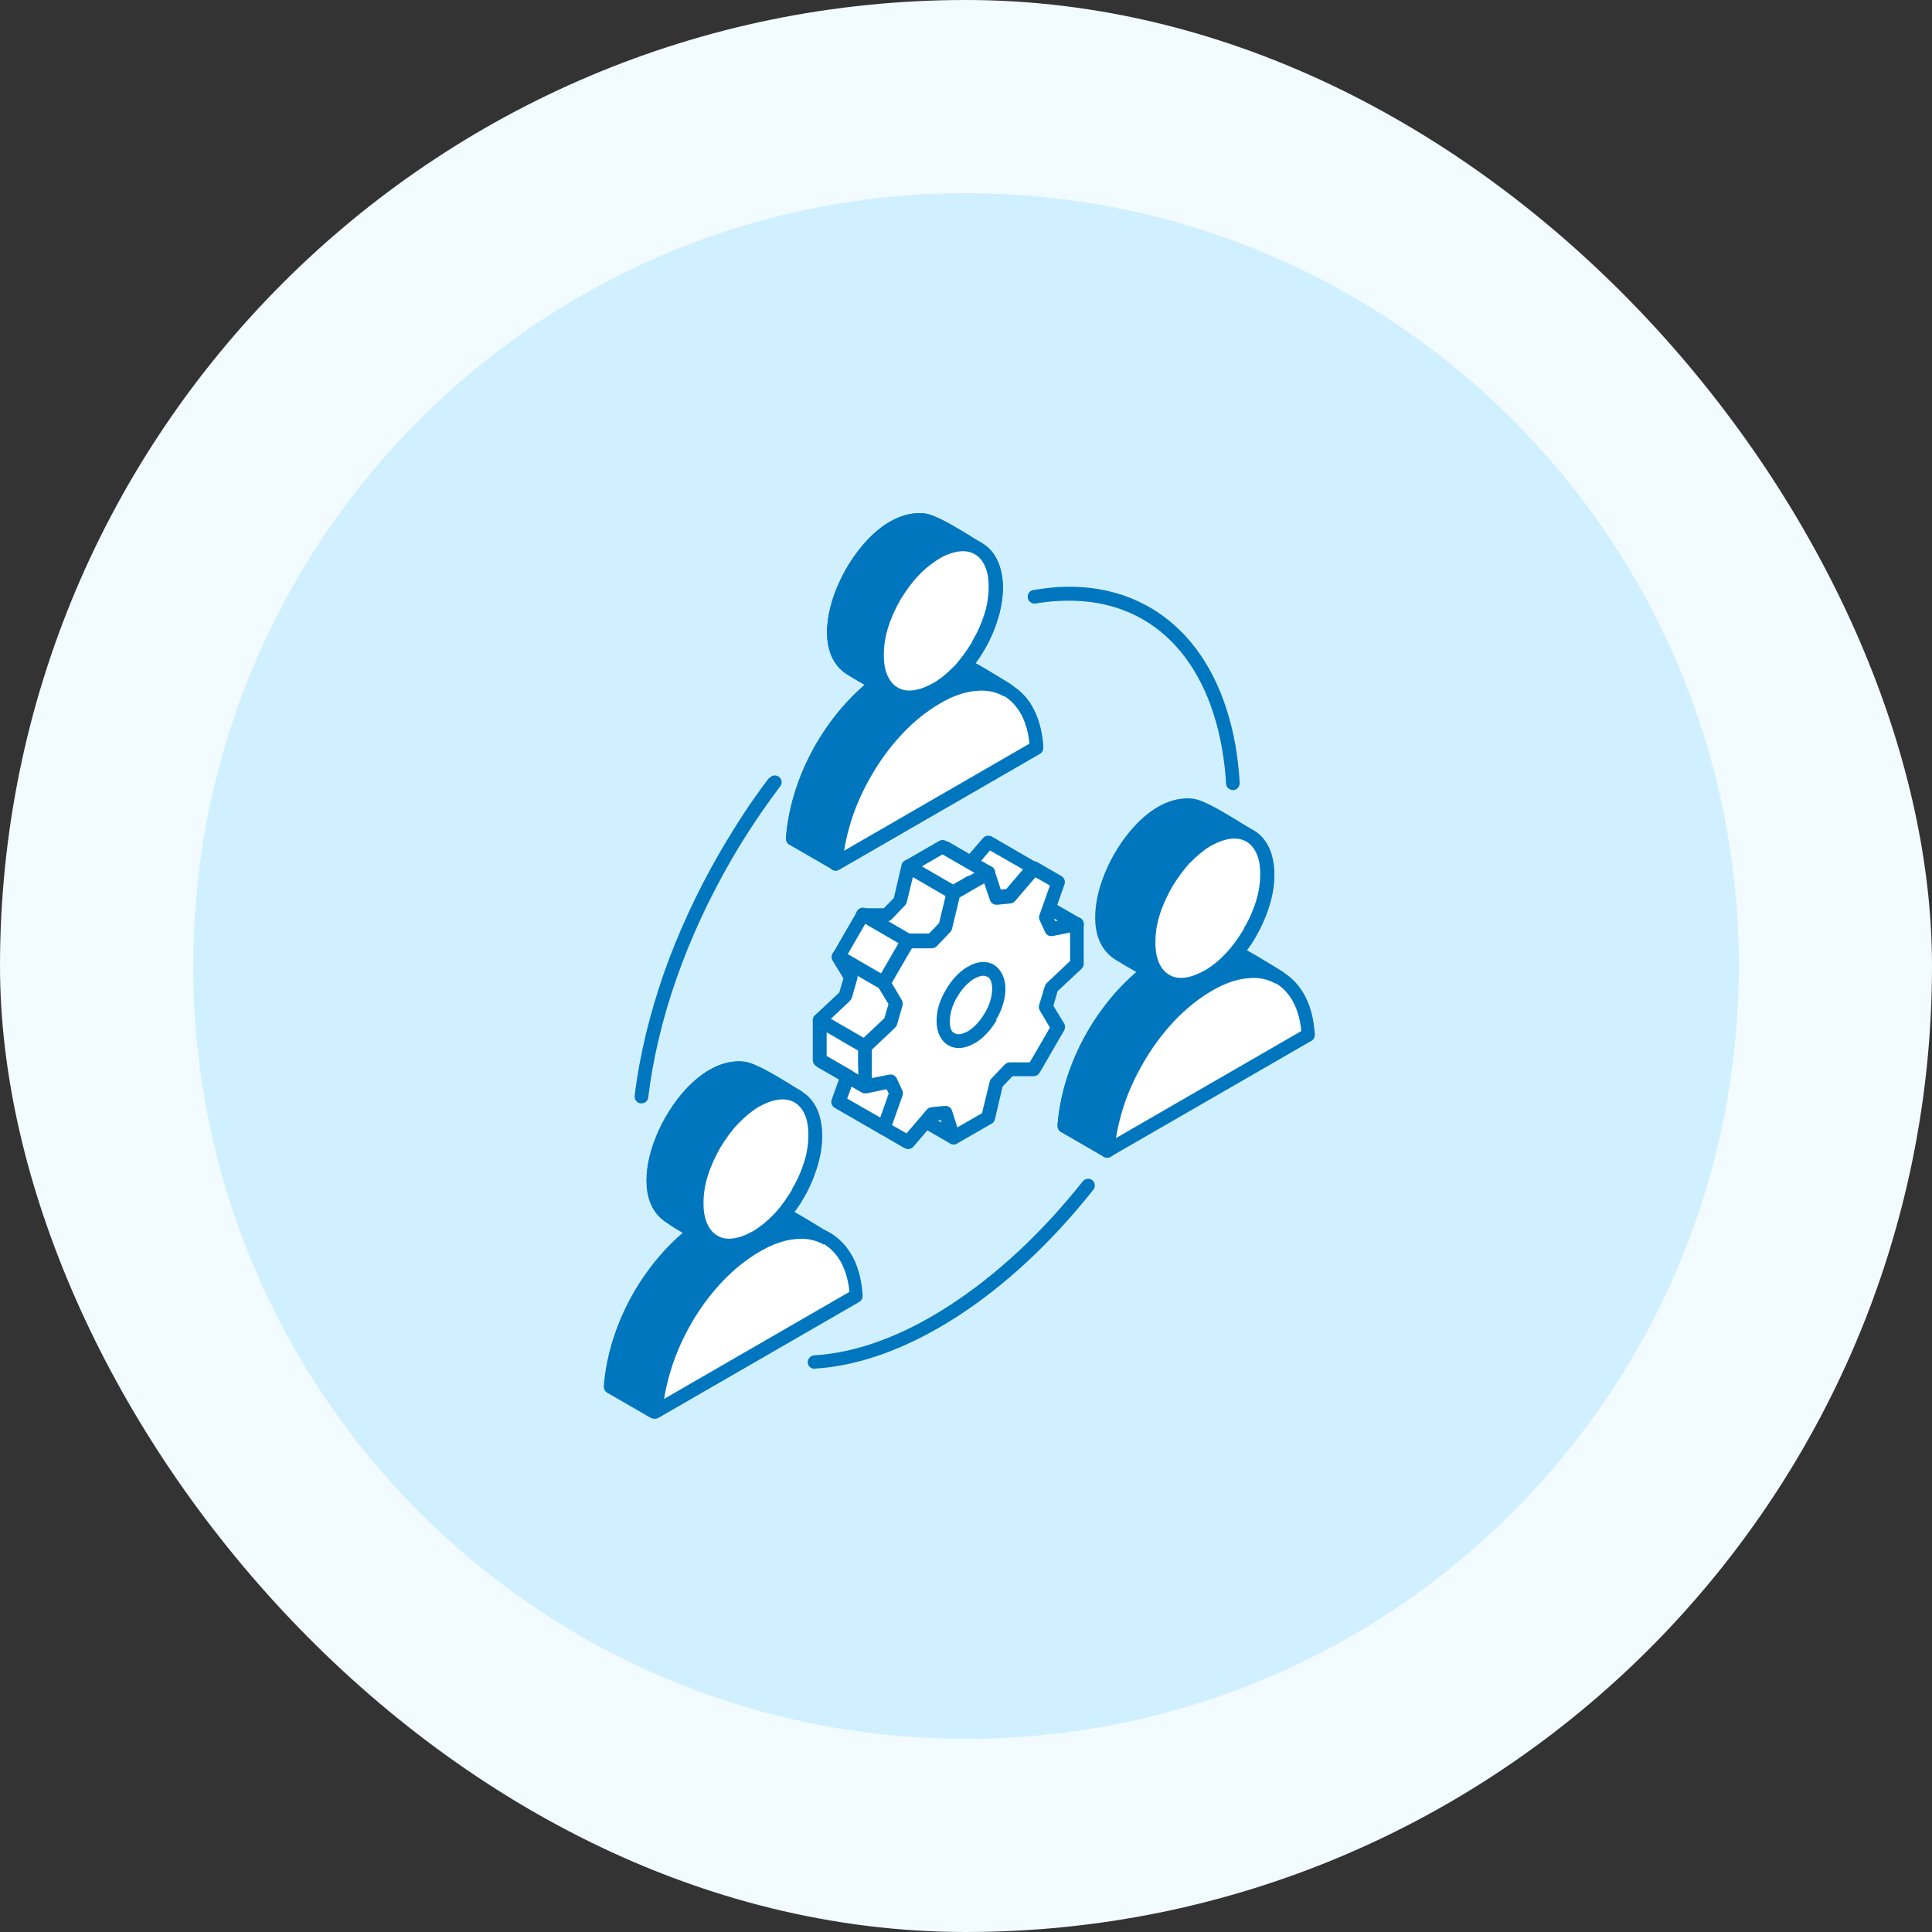 <svg width="64" height="64" viewBox="0 0 64 64" fill="none" xmlns="http://www.w3.org/2000/svg">
<rect x="0" y="0" width="64" height="64" fill="#333333" stroke="none"/>
<rect width="64" height="64" rx="32" fill="#F2FBFF"/>
<path d="M6.4 32C6.4 17.861 17.862 6.4 32 6.4C46.139 6.4 57.6 17.861 57.6 32C57.6 46.138 46.139 57.6 32 57.6C17.862 57.6 6.4 46.138 6.4 32Z" fill="#D1F0FF"/>
<path fill-rule="evenodd" clip-rule="evenodd" d="M41.401 27.743C40.972 27.492 39.999 26.854 39.612 26.802C37.677 26.561 35.575 30.735 37.207 31.728L38.629 32.555C36.841 31.415 39.529 26.77 41.401 27.754V27.743Z" fill="#0076BF"/>
<path fill-rule="evenodd" clip-rule="evenodd" d="M24.979 41.268C25.733 40.849 26.527 40.609 27.333 41.038C26.747 40.693 25.889 40.086 25.283 40.013C24.666 39.94 24.09 40.159 23.557 40.452C21.716 41.571 20.398 43.82 20.23 45.954L21.653 46.78C21.81 44.647 23.138 42.398 24.979 41.278V41.268Z" fill="#0076BF"/>
<path fill-rule="evenodd" clip-rule="evenodd" d="M24.864 41.069C25.261 40.849 25.669 40.672 26.098 40.609H26.171C25.837 40.41 25.512 40.264 25.251 40.232C24.968 40.201 24.707 40.232 24.445 40.306C24.174 40.379 23.912 40.504 23.661 40.651C22.793 41.184 22.029 41.99 21.475 42.91C20.931 43.81 20.575 44.824 20.471 45.828L21.464 46.404C21.6 45.41 21.966 44.395 22.5 43.506C23.096 42.513 23.912 41.655 24.854 41.08L24.864 41.069ZM26.171 41.059C25.805 41.111 25.45 41.268 25.094 41.467C24.215 42 23.462 42.806 22.897 43.726C22.322 44.667 21.966 45.745 21.883 46.78C21.883 46.812 21.872 46.843 21.851 46.874C21.789 46.979 21.653 47.021 21.538 46.958L20.125 46.142C20.042 46.1 20 46.017 20 45.922C20.084 44.814 20.471 43.674 21.077 42.669C21.674 41.686 22.479 40.828 23.42 40.253L23.441 40.232C23.713 40.075 24.006 39.939 24.32 39.856C24.634 39.762 24.968 39.72 25.303 39.762C25.826 39.824 26.475 40.232 27.029 40.567C27.176 40.661 27.322 40.745 27.437 40.818C27.542 40.881 27.594 41.017 27.531 41.121C27.468 41.236 27.332 41.278 27.228 41.215C26.872 41.027 26.517 40.985 26.171 41.038V41.059Z" fill="#0076BF"/>
<path fill-rule="evenodd" clip-rule="evenodd" d="M26.193 35.933L26.527 36.132C26.632 36.195 26.684 36.331 26.622 36.435C26.559 36.55 26.423 36.592 26.318 36.53C25.785 36.247 25.147 36.54 24.592 37.084C24.32 37.356 24.069 37.691 23.86 38.046C23.651 38.402 23.494 38.789 23.389 39.166C23.264 39.647 23.243 40.107 23.389 40.463C23.389 40.379 23.421 40.295 23.504 40.243C23.567 40.201 23.661 40.201 23.724 40.243L25.136 41.059C25.178 41.08 25.209 41.111 25.23 41.153C25.293 41.258 25.251 41.404 25.147 41.467C25.084 41.509 24.99 41.509 24.927 41.467L23.515 40.651C23.494 40.651 23.483 40.63 23.462 40.62C23.536 40.755 23.64 40.86 23.776 40.954C23.881 41.017 23.912 41.153 23.85 41.258C23.787 41.362 23.651 41.404 23.536 41.341C23.065 41.069 22.573 40.797 22.113 40.515C21.684 40.253 21.475 39.825 21.433 39.312C21.391 38.81 21.506 38.224 21.737 37.659C21.967 37.094 22.302 36.55 22.699 36.111C23.264 35.484 23.965 35.086 24.665 35.17C25.021 35.212 25.701 35.63 26.203 35.933H26.193ZM25.471 36.028C25.126 35.829 24.78 35.641 24.603 35.62C24.069 35.557 23.504 35.892 23.023 36.414C22.657 36.812 22.354 37.314 22.145 37.827C21.935 38.329 21.831 38.841 21.873 39.27C21.904 39.636 22.05 39.95 22.333 40.117L22.887 40.442C22.783 40.034 22.814 39.553 22.939 39.061C23.044 38.653 23.222 38.224 23.452 37.837C23.682 37.44 23.954 37.084 24.258 36.781C24.624 36.414 25.042 36.143 25.45 36.038L25.471 36.028Z" fill="#0076BF"/>
<path fill-rule="evenodd" clip-rule="evenodd" d="M39.906 32.419C40.303 32.199 40.711 32.021 41.14 31.959H41.213C40.878 31.76 40.554 31.613 40.293 31.582C40.01 31.55 39.749 31.582 39.487 31.655C39.215 31.728 38.954 31.854 38.703 32C37.834 32.534 37.071 33.339 36.517 34.26C35.973 35.159 35.617 36.174 35.512 37.178L36.506 37.753C36.642 36.76 37.008 35.745 37.542 34.856C38.138 33.862 38.954 33.005 39.895 32.429L39.906 32.419ZM41.203 32.419C40.837 32.471 40.481 32.628 40.125 32.827C39.247 33.36 38.493 34.166 37.929 35.086C37.353 36.027 36.998 37.105 36.914 38.14C36.914 38.172 36.904 38.203 36.883 38.234C36.82 38.339 36.684 38.381 36.569 38.318L35.157 37.502C35.073 37.461 35.031 37.377 35.031 37.283C35.115 36.174 35.502 35.034 36.109 34.03C36.705 33.046 37.51 32.189 38.452 31.613L38.473 31.592C38.745 31.436 39.037 31.299 39.351 31.216C39.665 31.122 40 31.08 40.334 31.122C40.858 31.184 41.506 31.592 42.06 31.927C42.207 32.021 42.353 32.105 42.468 32.178C42.573 32.241 42.625 32.377 42.562 32.481C42.5 32.597 42.364 32.638 42.259 32.576C41.904 32.387 41.548 32.346 41.203 32.398V32.419Z" fill="#0076BF"/>
<path fill-rule="evenodd" clip-rule="evenodd" d="M41.046 27.22L41.381 27.419C41.485 27.482 41.538 27.618 41.475 27.722C41.412 27.837 41.276 27.879 41.172 27.816C40.638 27.534 40 27.827 39.446 28.371C39.174 28.643 38.923 28.977 38.714 29.333C38.504 29.689 38.347 30.076 38.243 30.452C38.117 30.933 38.096 31.394 38.243 31.749C38.243 31.666 38.274 31.582 38.358 31.53C38.421 31.488 38.515 31.488 38.578 31.53L39.99 32.346C40.032 32.367 40.063 32.398 40.084 32.44C40.147 32.544 40.105 32.691 40 32.754C39.937 32.795 39.843 32.795 39.781 32.754L38.368 31.938C38.347 31.938 38.337 31.917 38.316 31.906C38.389 32.042 38.494 32.147 38.63 32.241C38.734 32.304 38.766 32.44 38.703 32.544C38.64 32.649 38.504 32.691 38.389 32.628C37.919 32.356 37.427 32.084 36.967 31.802C36.538 31.54 36.329 31.111 36.287 30.599C36.245 30.097 36.36 29.511 36.59 28.946C36.82 28.381 37.155 27.837 37.553 27.398C38.117 26.77 38.818 26.373 39.519 26.457C39.875 26.498 40.554 26.917 41.057 27.22H41.046ZM40.324 27.314C39.979 27.116 39.634 26.927 39.456 26.906C38.923 26.844 38.358 27.178 37.877 27.701C37.511 28.099 37.207 28.601 36.998 29.113C36.789 29.616 36.684 30.128 36.726 30.557C36.758 30.923 36.904 31.237 37.186 31.404L37.741 31.729C37.636 31.321 37.667 30.839 37.793 30.348C37.898 29.94 38.075 29.511 38.306 29.124C38.536 28.727 38.808 28.371 39.111 28.067C39.477 27.701 39.895 27.429 40.303 27.325L40.324 27.314Z" fill="#0076BF"/>
<path fill-rule="evenodd" clip-rule="evenodd" d="M31.015 23.109C31.768 22.691 32.563 22.45 33.368 22.879C32.782 22.534 31.924 21.927 31.318 21.854C30.701 21.781 30.125 22 29.592 22.293C27.751 23.413 26.433 25.662 26.266 27.795L27.688 28.622C27.845 26.488 29.174 24.239 31.015 23.12V23.109Z" fill="#0076BF"/>
<path fill-rule="evenodd" clip-rule="evenodd" d="M30.899 22.911C31.297 22.691 31.704 22.513 32.133 22.45H32.207C31.872 22.252 31.548 22.105 31.286 22.074C31.004 22.043 30.742 22.074 30.481 22.147C30.209 22.22 29.947 22.346 29.696 22.492C28.828 23.026 28.064 23.831 27.51 24.752C26.966 25.651 26.61 26.666 26.506 27.67L27.5 28.245C27.636 27.252 28.002 26.237 28.535 25.348C29.131 24.354 29.947 23.496 30.889 22.921L30.899 22.911ZM32.207 22.9C31.84 22.953 31.485 23.109 31.129 23.308C30.251 23.842 29.497 24.647 28.933 25.567C28.357 26.509 28.002 27.586 27.918 28.622C27.918 28.653 27.907 28.685 27.887 28.716C27.824 28.821 27.688 28.862 27.573 28.8L26.161 27.984C26.077 27.942 26.035 27.858 26.035 27.764C26.119 26.655 26.506 25.515 27.113 24.511C27.709 23.528 28.514 22.67 29.456 22.095L29.477 22.074C29.748 21.917 30.041 21.781 30.355 21.697C30.669 21.603 31.004 21.561 31.338 21.603C31.861 21.666 32.51 22.074 33.064 22.409C33.211 22.503 33.357 22.586 33.472 22.66C33.577 22.722 33.629 22.858 33.566 22.963C33.504 23.078 33.368 23.12 33.263 23.057C32.907 22.869 32.552 22.827 32.207 22.879V22.9Z" fill="#0076BF"/>
<path fill-rule="evenodd" clip-rule="evenodd" d="M31.015 23.109C31.768 22.691 32.563 22.45 33.368 22.879C32.782 22.534 31.924 21.927 31.318 21.854C30.701 21.781 30.125 22 29.592 22.293C27.751 23.413 26.433 25.662 26.266 27.795L27.688 28.622C27.845 26.488 29.174 24.239 31.015 23.12V23.109Z" fill="#0076BF"/>
<path fill-rule="evenodd" clip-rule="evenodd" d="M30.899 22.911C31.297 22.691 31.704 22.513 32.133 22.45H32.207C31.872 22.252 31.548 22.105 31.286 22.074C31.004 22.043 30.742 22.074 30.481 22.147C30.209 22.22 29.947 22.346 29.696 22.492C28.828 23.026 28.064 23.831 27.51 24.752C26.966 25.651 26.61 26.666 26.506 27.67L27.5 28.245C27.636 27.252 28.002 26.237 28.535 25.348C29.131 24.354 29.947 23.496 30.889 22.921L30.899 22.911ZM32.207 22.9C31.84 22.953 31.485 23.109 31.129 23.308C30.251 23.842 29.497 24.647 28.933 25.567C28.357 26.509 28.002 27.586 27.918 28.622C27.918 28.653 27.907 28.685 27.887 28.716C27.824 28.821 27.688 28.862 27.573 28.8L26.161 27.984C26.077 27.942 26.035 27.858 26.035 27.764C26.119 26.655 26.506 25.515 27.113 24.511C27.709 23.528 28.514 22.67 29.456 22.095L29.477 22.074C29.748 21.917 30.041 21.781 30.355 21.697C30.669 21.603 31.004 21.561 31.338 21.603C31.861 21.666 32.51 22.074 33.064 22.409C33.211 22.503 33.357 22.586 33.472 22.66C33.577 22.722 33.629 22.858 33.566 22.963C33.504 23.078 33.368 23.12 33.263 23.057C32.907 22.869 32.552 22.827 32.207 22.879V22.9Z" fill="#0076BF"/>
<path fill-rule="evenodd" clip-rule="evenodd" d="M32.394 18.172C31.965 17.921 30.993 17.283 30.606 17.231C28.671 16.99 26.568 21.164 28.2 22.157L29.622 22.984C27.834 21.844 30.522 17.199 32.394 18.183V18.172Z" fill="#A6EDF8"/>
<path fill-rule="evenodd" clip-rule="evenodd" d="M32.165 17.775L32.5 17.973C32.605 18.036 32.657 18.172 32.594 18.277C32.531 18.392 32.395 18.434 32.291 18.371C31.757 18.088 31.119 18.381 30.565 18.925C30.293 19.197 30.042 19.532 29.833 19.888C29.623 20.243 29.467 20.63 29.362 21.007C29.236 21.488 29.215 21.948 29.362 22.304C29.362 22.22 29.393 22.137 29.477 22.084C29.54 22.042 29.634 22.042 29.697 22.084L31.109 22.9C31.151 22.921 31.182 22.952 31.203 22.994C31.266 23.099 31.224 23.245 31.119 23.308C31.056 23.35 30.962 23.35 30.9 23.308L29.488 22.492C29.466 22.492 29.456 22.471 29.435 22.461C29.508 22.597 29.613 22.701 29.749 22.796C29.854 22.858 29.885 22.994 29.822 23.099C29.759 23.203 29.623 23.245 29.508 23.183C29.038 22.91 28.546 22.639 28.086 22.356C27.657 22.095 27.448 21.666 27.406 21.153C27.364 20.651 27.479 20.065 27.709 19.501C27.939 18.936 28.274 18.392 28.672 17.953C29.236 17.325 29.937 16.927 30.638 17.011C30.994 17.053 31.674 17.471 32.176 17.775H32.165ZM31.444 17.869C31.098 17.67 30.753 17.482 30.575 17.461C30.042 17.398 29.477 17.733 28.996 18.256C28.63 18.653 28.326 19.155 28.117 19.668C27.908 20.17 27.803 20.683 27.845 21.111C27.877 21.477 28.023 21.791 28.305 21.959L28.86 22.283C28.755 21.875 28.787 21.394 28.912 20.902C29.017 20.494 29.195 20.065 29.425 19.678C29.655 19.281 29.927 18.925 30.23 18.622C30.596 18.256 31.015 17.984 31.423 17.879L31.444 17.869Z" fill="#0076BF"/>
<path fill-rule="evenodd" clip-rule="evenodd" d="M32.394 18.172C31.965 17.921 30.993 17.283 30.606 17.231C28.671 16.99 26.568 21.164 28.2 22.157L29.622 22.984C27.834 21.844 30.522 17.199 32.394 18.183V18.172Z" fill="#0076BF"/>
<path fill-rule="evenodd" clip-rule="evenodd" d="M32.165 17.775L32.5 17.973C32.605 18.036 32.657 18.172 32.594 18.277C32.531 18.392 32.395 18.434 32.291 18.371C31.757 18.088 31.119 18.381 30.565 18.925C30.293 19.197 30.042 19.532 29.833 19.888C29.623 20.243 29.467 20.63 29.362 21.007C29.236 21.488 29.215 21.948 29.362 22.304C29.362 22.22 29.393 22.137 29.477 22.084C29.54 22.042 29.634 22.042 29.697 22.084L31.109 22.9C31.151 22.921 31.182 22.952 31.203 22.994C31.266 23.099 31.224 23.245 31.119 23.308C31.056 23.35 30.962 23.35 30.9 23.308L29.488 22.492C29.466 22.492 29.456 22.471 29.435 22.461C29.508 22.597 29.613 22.701 29.749 22.796C29.854 22.858 29.885 22.994 29.822 23.099C29.759 23.203 29.623 23.245 29.508 23.183C29.038 22.91 28.546 22.639 28.086 22.356C27.657 22.095 27.448 21.666 27.406 21.153C27.364 20.651 27.479 20.065 27.709 19.501C27.939 18.936 28.274 18.392 28.672 17.953C29.236 17.325 29.937 16.927 30.638 17.011C30.994 17.053 31.674 17.471 32.176 17.775H32.165ZM31.444 17.869C31.098 17.67 30.753 17.482 30.575 17.461C30.042 17.398 29.477 17.733 28.996 18.256C28.63 18.653 28.326 19.155 28.117 19.668C27.908 20.17 27.803 20.683 27.845 21.111C27.877 21.477 28.023 21.791 28.305 21.959L28.86 22.283C28.755 21.875 28.787 21.394 28.912 20.902C29.017 20.494 29.195 20.065 29.425 19.678C29.655 19.281 29.927 18.925 30.23 18.622C30.596 18.256 31.015 17.984 31.423 17.879L31.444 17.869Z" fill="#0076BF"/>
<path fill-rule="evenodd" clip-rule="evenodd" d="M33.368 22.869C32.741 22.503 31.893 22.586 31.015 23.099C30.094 23.632 29.268 24.542 28.661 25.588C28.107 26.551 27.751 27.618 27.689 28.601L34.341 24.762C34.289 23.841 33.923 23.183 33.368 22.869Z" fill="#0076BF"/>
<path fill-rule="evenodd" clip-rule="evenodd" d="M33.253 23.067C32.981 22.91 32.657 22.848 32.312 22.89C31.945 22.921 31.538 23.067 31.13 23.308C30.701 23.559 30.282 23.894 29.906 24.291C29.508 24.71 29.153 25.191 28.86 25.703C28.588 26.174 28.358 26.676 28.201 27.178C28.096 27.513 28.012 27.858 27.96 28.182L34.1 24.636C34.069 24.27 33.975 23.956 33.849 23.705C33.703 23.423 33.504 23.203 33.263 23.057L33.253 23.067ZM32.27 22.44C32.719 22.398 33.127 22.471 33.483 22.68C33.797 22.869 34.069 23.141 34.247 23.507C34.425 23.852 34.529 24.27 34.56 24.762C34.56 24.846 34.519 24.929 34.445 24.971L27.814 28.799C27.772 28.82 27.73 28.841 27.678 28.841C27.552 28.841 27.458 28.726 27.469 28.601C27.5 28.099 27.605 27.565 27.772 27.053C27.939 26.519 28.18 25.986 28.473 25.484C28.787 24.94 29.163 24.427 29.581 23.977C29.989 23.549 30.439 23.182 30.91 22.91C31.381 22.639 31.851 22.482 32.28 22.44H32.27Z" fill="#0076BF"/>
<path fill-rule="evenodd" clip-rule="evenodd" d="M33.368 22.869C32.741 22.503 31.893 22.586 31.015 23.099C30.094 23.632 29.268 24.542 28.661 25.588C28.107 26.551 27.751 27.618 27.689 28.601L34.341 24.762C34.289 23.841 33.923 23.183 33.368 22.869Z" fill="white"/>
<path fill-rule="evenodd" clip-rule="evenodd" d="M33.253 23.067C32.981 22.91 32.657 22.848 32.312 22.89C31.945 22.921 31.538 23.067 31.13 23.308C30.701 23.559 30.282 23.894 29.906 24.291C29.508 24.71 29.153 25.191 28.86 25.703C28.588 26.174 28.358 26.676 28.201 27.178C28.096 27.513 28.012 27.858 27.96 28.182L34.1 24.636C34.069 24.27 33.975 23.956 33.849 23.705C33.703 23.423 33.504 23.203 33.263 23.057L33.253 23.067ZM32.27 22.44C32.719 22.398 33.127 22.471 33.483 22.68C33.797 22.869 34.069 23.141 34.247 23.507C34.425 23.852 34.529 24.27 34.56 24.762C34.56 24.846 34.519 24.929 34.445 24.971L27.814 28.799C27.772 28.82 27.73 28.841 27.678 28.841C27.552 28.841 27.458 28.726 27.469 28.601C27.5 28.099 27.605 27.565 27.772 27.053C27.939 26.519 28.18 25.986 28.473 25.484C28.787 24.94 29.163 24.427 29.581 23.977C29.989 23.549 30.439 23.182 30.91 22.91C31.381 22.639 31.851 22.482 32.28 22.44H32.27Z" fill="#0076BF"/>
<path fill-rule="evenodd" clip-rule="evenodd" d="M31.015 22.837C31.558 22.524 32.04 21.99 32.395 21.373C32.751 20.756 32.971 20.066 32.971 19.438C32.971 18.81 32.751 18.371 32.395 18.172C32.04 17.963 31.548 17.994 31.015 18.308C30.471 18.622 29.979 19.155 29.634 19.773C29.278 20.39 29.059 21.08 29.059 21.708C29.059 22.335 29.278 22.775 29.634 22.973C29.989 23.183 30.481 23.151 31.015 22.837Z" fill="white"/>
<path fill-rule="evenodd" clip-rule="evenodd" d="M31.13 23.036C30.837 23.203 30.554 23.298 30.293 23.329C30.01 23.36 29.749 23.308 29.54 23.183H29.529C29.31 23.047 29.132 22.848 29.006 22.586C28.902 22.346 28.839 22.053 28.839 21.718C28.839 21.383 28.891 21.049 28.996 20.703C29.1 20.358 29.257 20.003 29.446 19.678C29.634 19.354 29.864 19.04 30.115 18.779C30.356 18.517 30.628 18.298 30.92 18.13C31.213 17.963 31.496 17.869 31.757 17.837C32.05 17.806 32.312 17.858 32.531 17.994C32.751 18.12 32.929 18.319 33.054 18.591C33.159 18.831 33.222 19.124 33.222 19.459C33.222 19.794 33.169 20.128 33.065 20.473C32.96 20.819 32.814 21.174 32.625 21.498C32.437 21.823 32.218 22.126 31.966 22.388H31.956C31.715 22.66 31.443 22.879 31.161 23.047L31.13 23.036ZM30.899 22.639C31.151 22.492 31.381 22.304 31.6 22.074H31.611C31.83 21.823 32.029 21.551 32.207 21.258V21.237C32.385 20.944 32.521 20.63 32.615 20.327C32.709 20.024 32.751 19.72 32.751 19.438C32.751 19.155 32.709 18.936 32.625 18.747C32.542 18.57 32.437 18.444 32.291 18.36C32.155 18.277 31.977 18.245 31.789 18.266C31.59 18.287 31.37 18.36 31.13 18.496C30.889 18.643 30.648 18.831 30.429 19.061C30.199 19.302 30 19.584 29.822 19.877C29.655 20.17 29.508 20.494 29.414 20.808C29.32 21.111 29.278 21.404 29.278 21.697C29.278 21.99 29.32 22.199 29.404 22.388C29.487 22.565 29.592 22.691 29.738 22.775C29.874 22.858 30.042 22.89 30.23 22.869C30.429 22.848 30.648 22.775 30.889 22.639H30.899Z" fill="#0076BF"/>
<path fill-rule="evenodd" clip-rule="evenodd" d="M31.015 22.837C31.558 22.524 32.04 21.99 32.395 21.373C32.751 20.756 32.971 20.066 32.971 19.438C32.971 18.81 32.751 18.371 32.395 18.172C32.04 17.963 31.548 17.994 31.015 18.308C30.471 18.622 29.979 19.155 29.634 19.773C29.278 20.39 29.059 21.08 29.059 21.708C29.059 22.335 29.278 22.775 29.634 22.973C29.989 23.183 30.481 23.151 31.015 22.837Z" fill="white"/>
<path fill-rule="evenodd" clip-rule="evenodd" d="M31.13 23.036C30.837 23.203 30.554 23.298 30.293 23.329C30.01 23.36 29.749 23.308 29.54 23.183H29.529C29.31 23.047 29.132 22.848 29.006 22.586C28.902 22.346 28.839 22.053 28.839 21.718C28.839 21.383 28.891 21.049 28.996 20.703C29.1 20.358 29.257 20.003 29.446 19.678C29.634 19.354 29.864 19.04 30.115 18.779C30.356 18.517 30.628 18.298 30.92 18.13C31.213 17.963 31.496 17.869 31.757 17.837C32.05 17.806 32.312 17.858 32.531 17.994C32.751 18.12 32.929 18.319 33.054 18.591C33.159 18.831 33.222 19.124 33.222 19.459C33.222 19.794 33.169 20.128 33.065 20.473C32.96 20.819 32.814 21.174 32.625 21.498C32.437 21.823 32.218 22.126 31.966 22.388H31.956C31.715 22.66 31.443 22.879 31.161 23.047L31.13 23.036ZM30.899 22.639C31.151 22.492 31.381 22.304 31.6 22.074H31.611C31.83 21.823 32.029 21.551 32.207 21.258V21.237C32.385 20.944 32.521 20.63 32.615 20.327C32.709 20.024 32.751 19.72 32.751 19.438C32.751 19.155 32.709 18.936 32.625 18.747C32.542 18.57 32.437 18.444 32.291 18.36C32.155 18.277 31.977 18.245 31.789 18.266C31.59 18.287 31.37 18.36 31.13 18.496C30.889 18.643 30.648 18.831 30.429 19.061C30.199 19.302 30 19.584 29.822 19.877C29.655 20.17 29.508 20.494 29.414 20.808C29.32 21.111 29.278 21.404 29.278 21.697C29.278 21.99 29.32 22.199 29.404 22.388C29.487 22.565 29.592 22.691 29.738 22.775C29.874 22.858 30.042 22.89 30.23 22.869C30.429 22.848 30.648 22.775 30.889 22.639H30.899Z" fill="#0076BF"/>
<path fill-rule="evenodd" clip-rule="evenodd" d="M26.423 36.331C25.994 36.08 25.021 35.442 24.634 35.389C22.699 35.149 20.596 39.322 22.228 40.316L23.651 41.142C21.862 40.013 24.55 35.358 26.423 36.341V36.331Z" fill="#0076BF"/>
<path fill-rule="evenodd" clip-rule="evenodd" d="M26.192 35.933C26.318 36.017 26.443 36.08 26.538 36.143C26.642 36.205 26.684 36.341 26.621 36.446C26.558 36.561 26.422 36.603 26.318 36.54C25.784 36.258 25.146 36.55 24.592 37.094C24.32 37.366 24.069 37.701 23.86 38.057C23.651 38.412 23.494 38.799 23.389 39.176C23.264 39.657 23.243 40.117 23.389 40.473C23.389 40.389 23.42 40.316 23.483 40.264C23.556 40.212 23.651 40.212 23.724 40.264L25.146 41.09C25.178 41.111 25.209 41.142 25.23 41.174C25.282 41.278 25.251 41.404 25.157 41.467C25.084 41.519 24.989 41.519 24.916 41.477L23.494 40.651C23.483 40.651 23.462 40.63 23.452 40.62C23.525 40.755 23.63 40.86 23.766 40.954C23.87 41.017 23.901 41.153 23.839 41.258C23.776 41.362 23.64 41.404 23.525 41.341C23.138 41.111 22.427 40.766 22.102 40.515C21.674 40.253 21.464 39.825 21.422 39.312C21.381 38.81 21.496 38.224 21.726 37.659C21.956 37.094 22.291 36.55 22.688 36.111C23.264 35.484 23.954 35.086 24.655 35.17C25.01 35.212 25.69 35.63 26.192 35.933ZM25.471 36.028C25.125 35.829 24.78 35.641 24.602 35.62C24.069 35.557 23.504 35.892 23.023 36.414C22.657 36.812 22.354 37.314 22.144 37.827C21.935 38.329 21.831 38.841 21.872 39.27C21.904 39.636 22.05 39.95 22.333 40.117L22.887 40.442C22.782 40.034 22.814 39.553 22.939 39.061C23.044 38.653 23.222 38.224 23.452 37.837C23.682 37.44 23.954 37.084 24.257 36.781C24.623 36.414 25.042 36.143 25.45 36.038L25.471 36.028Z" fill="#0076BF"/>
<path fill-rule="evenodd" clip-rule="evenodd" d="M27.395 41.038C26.767 40.672 25.92 40.755 25.041 41.268C24.121 41.801 23.294 42.712 22.688 43.758C22.133 44.72 21.778 45.787 21.715 46.77L28.367 42.931C28.315 42.011 27.949 41.352 27.395 41.038Z" fill="white"/>
<path fill-rule="evenodd" clip-rule="evenodd" d="M27.28 41.226C27.008 41.069 26.684 41.006 26.338 41.048C25.972 41.08 25.564 41.226 25.157 41.467C24.728 41.718 24.309 42.052 23.933 42.45C23.535 42.868 23.18 43.349 22.887 43.862C22.615 44.343 22.395 44.835 22.238 45.337C22.134 45.672 22.05 46.017 21.998 46.341L28.138 42.795C28.106 42.429 28.012 42.115 27.887 41.864C27.74 41.582 27.541 41.362 27.301 41.216L27.28 41.226ZM26.286 40.598C26.736 40.557 27.144 40.63 27.5 40.839C27.813 41.027 28.075 41.299 28.263 41.665C28.441 42.011 28.546 42.429 28.577 42.921C28.577 43.004 28.535 43.088 28.462 43.13L21.83 46.958C21.788 46.979 21.747 47 21.694 47C21.569 47 21.475 46.885 21.475 46.759C21.506 46.257 21.611 45.724 21.778 45.211C21.945 44.678 22.186 44.155 22.468 43.663C22.782 43.109 23.159 42.596 23.577 42.147C23.985 41.718 24.435 41.352 24.905 41.08C25.376 40.808 25.847 40.651 26.276 40.609L26.286 40.598Z" fill="#0076BF"/>
<path fill-rule="evenodd" clip-rule="evenodd" d="M25.042 40.996C25.586 40.682 26.067 40.149 26.423 39.532C26.778 38.914 26.998 38.224 26.998 37.596C26.998 36.969 26.778 36.529 26.423 36.331C26.067 36.121 25.575 36.153 25.042 36.467C24.498 36.781 24.006 37.314 23.661 37.931C23.306 38.548 23.086 39.239 23.086 39.866C23.086 40.494 23.306 40.933 23.661 41.132C24.017 41.341 24.509 41.31 25.042 40.996Z" fill="white"/>
<path fill-rule="evenodd" clip-rule="evenodd" d="M24.927 40.797C25.167 40.651 25.408 40.462 25.628 40.232C25.858 39.992 26.056 39.709 26.234 39.416V39.395C26.412 39.102 26.548 38.789 26.642 38.485C26.736 38.182 26.778 37.889 26.778 37.596C26.778 37.303 26.736 37.094 26.653 36.906C26.569 36.728 26.465 36.603 26.318 36.519C26.182 36.435 26.004 36.404 25.816 36.425C25.617 36.446 25.398 36.519 25.157 36.655H25.146C24.906 36.801 24.676 36.99 24.456 37.22C24.226 37.46 24.027 37.743 23.849 38.036C23.682 38.339 23.536 38.653 23.442 38.967C23.347 39.27 23.305 39.563 23.305 39.856C23.305 40.148 23.347 40.358 23.431 40.546C23.515 40.724 23.619 40.849 23.766 40.933C23.902 41.017 24.069 41.048 24.257 41.027C24.456 41.006 24.676 40.933 24.916 40.797H24.927ZM25.952 40.546C25.711 40.807 25.439 41.027 25.157 41.194C24.864 41.362 24.582 41.456 24.32 41.487C24.038 41.519 23.776 41.467 23.567 41.341H23.557C23.337 41.205 23.159 41.006 23.034 40.745C22.929 40.504 22.866 40.211 22.866 39.877C22.866 39.542 22.919 39.207 23.023 38.862C23.128 38.506 23.285 38.161 23.473 37.837C23.661 37.513 23.891 37.199 24.142 36.937C24.383 36.686 24.644 36.467 24.927 36.299H24.937C25.23 36.121 25.513 36.027 25.774 35.996C26.067 35.965 26.328 36.017 26.548 36.153C26.768 36.278 26.946 36.477 27.071 36.749C27.176 36.99 27.238 37.282 27.238 37.617C27.238 37.952 27.186 38.287 27.082 38.632C26.977 38.977 26.831 39.333 26.642 39.657C26.454 39.992 26.224 40.295 25.973 40.567L25.952 40.546Z" fill="#0076BF"/>
<path fill-rule="evenodd" clip-rule="evenodd" d="M40.011 32.617C40.764 32.199 41.559 31.959 42.364 32.387C41.778 32.042 40.921 31.436 40.314 31.362C39.697 31.289 39.121 31.509 38.588 31.802C36.747 32.921 35.429 35.17 35.262 37.304L36.684 38.13C36.841 35.996 38.17 33.747 40.011 32.628V32.617Z" fill="#0076BF"/>
<path fill-rule="evenodd" clip-rule="evenodd" d="M39.906 32.419C40.303 32.199 40.711 32.021 41.14 31.959H41.213C40.878 31.76 40.554 31.613 40.293 31.582C40.01 31.55 39.749 31.582 39.487 31.655C39.215 31.728 38.954 31.854 38.703 31.99C37.834 32.523 37.071 33.329 36.517 34.249C35.973 35.149 35.617 36.163 35.512 37.168L36.506 37.743C36.642 36.749 37.008 35.735 37.552 34.846C38.148 33.852 38.964 32.994 39.906 32.419ZM41.203 32.419C40.837 32.471 40.481 32.628 40.125 32.827C39.247 33.36 38.493 34.166 37.929 35.086C37.353 36.027 36.998 37.105 36.914 38.14C36.914 38.172 36.904 38.203 36.883 38.234C36.82 38.339 36.684 38.381 36.569 38.318L35.157 37.502C35.073 37.461 35.031 37.377 35.031 37.283C35.115 36.174 35.502 35.034 36.109 34.03C36.705 33.046 37.51 32.189 38.452 31.613L38.473 31.592C38.745 31.436 39.037 31.299 39.351 31.216C39.665 31.122 40 31.08 40.334 31.122C40.858 31.184 41.506 31.592 42.06 31.927C42.207 32.011 42.343 32.105 42.479 32.178C42.583 32.241 42.625 32.377 42.562 32.481C42.5 32.597 42.364 32.638 42.259 32.576C41.904 32.387 41.558 32.346 41.213 32.398L41.203 32.419Z" fill="#0076BF"/>
<path fill-rule="evenodd" clip-rule="evenodd" d="M42.363 32.387C41.736 32.021 40.889 32.105 40.01 32.617C39.089 33.151 38.263 34.061 37.656 35.107C37.102 36.069 36.746 37.136 36.684 38.119L43.336 34.281C43.284 33.36 42.918 32.701 42.363 32.387Z" fill="white"/>
<path fill-rule="evenodd" clip-rule="evenodd" d="M42.259 32.586C41.987 32.429 41.663 32.366 41.318 32.408C40.952 32.439 40.544 32.586 40.136 32.827C39.707 33.078 39.289 33.412 38.912 33.81C38.514 34.228 38.159 34.709 37.866 35.222C37.594 35.693 37.364 36.195 37.207 36.697C37.102 37.031 37.019 37.377 36.967 37.701L43.106 34.155C43.075 33.789 42.981 33.475 42.855 33.224C42.709 32.941 42.51 32.722 42.27 32.575L42.259 32.586ZM41.266 31.948C41.715 31.906 42.123 31.979 42.479 32.188C42.793 32.377 43.054 32.649 43.242 33.015C43.42 33.36 43.525 33.778 43.556 34.27C43.556 34.354 43.525 34.437 43.441 34.479L36.789 38.318C36.747 38.339 36.705 38.349 36.663 38.349C36.538 38.349 36.444 38.234 36.454 38.109C36.485 37.607 36.59 37.073 36.757 36.561C36.925 36.027 37.165 35.494 37.458 34.992C37.772 34.448 38.148 33.935 38.567 33.485C38.975 33.057 39.425 32.691 39.895 32.419C40.366 32.147 40.826 31.99 41.266 31.948Z" fill="#0076BF"/>
<path fill-rule="evenodd" clip-rule="evenodd" d="M40.011 32.346C40.555 32.032 41.036 31.498 41.391 30.881C41.747 30.264 41.967 29.574 41.967 28.946C41.967 28.318 41.747 27.879 41.391 27.68C41.036 27.471 40.544 27.503 40.011 27.816C39.467 28.13 38.975 28.663 38.63 29.281C38.274 29.898 38.055 30.588 38.055 31.216C38.055 31.843 38.274 32.283 38.63 32.481C38.986 32.691 39.477 32.659 40.011 32.346Z" fill="white"/>
<path fill-rule="evenodd" clip-rule="evenodd" d="M39.895 32.157C40.146 32.011 40.376 31.823 40.596 31.593C40.826 31.352 41.025 31.07 41.202 30.777V30.756C41.38 30.463 41.516 30.149 41.61 29.846C41.705 29.542 41.746 29.239 41.746 28.957C41.746 28.674 41.705 28.454 41.621 28.266C41.537 28.088 41.432 27.963 41.286 27.879C41.15 27.796 40.972 27.764 40.784 27.785C40.585 27.806 40.366 27.879 40.125 28.015H40.114C39.874 28.162 39.644 28.35 39.424 28.58H39.414C39.194 28.831 38.995 29.103 38.818 29.396C38.65 29.699 38.504 30.013 38.41 30.327C38.315 30.63 38.274 30.933 38.274 31.216C38.274 31.498 38.315 31.718 38.399 31.906C38.483 32.084 38.587 32.21 38.734 32.293C38.87 32.377 39.037 32.408 39.225 32.388C39.424 32.367 39.644 32.293 39.884 32.157H39.895ZM40.93 31.906C40.679 32.168 40.418 32.388 40.136 32.555C39.843 32.722 39.56 32.816 39.299 32.848C39.016 32.879 38.755 32.827 38.545 32.701H38.535C38.315 32.565 38.138 32.367 38.012 32.105C37.907 31.864 37.845 31.572 37.845 31.237C37.845 30.902 37.897 30.567 38.002 30.222C38.106 29.867 38.263 29.521 38.451 29.187C38.64 28.862 38.859 28.559 39.11 28.298H39.121C39.361 28.026 39.623 27.816 39.905 27.649H39.916C40.209 27.471 40.491 27.377 40.753 27.346C41.045 27.314 41.307 27.367 41.527 27.503C41.746 27.628 41.924 27.827 42.05 28.099C42.154 28.339 42.217 28.632 42.217 28.967C42.217 29.302 42.165 29.637 42.06 29.982C41.956 30.327 41.809 30.672 41.621 30.996L41.6 31.038C41.412 31.362 41.192 31.655 40.941 31.917L40.93 31.906Z" fill="#0076BF"/>
<path fill-rule="evenodd" clip-rule="evenodd" d="M35.679 30.609L34.184 29.741L33.337 29.919L34.832 30.787L35.679 30.609ZM31.328 36.854L29.832 35.986L30.104 36.801L31.6 37.67L31.328 36.843V36.854ZM27.165 33.799L28.012 32.994L28.201 32.366L27.793 31.686L28.598 30.295H29.383C29.383 30.306 29.832 29.835 29.832 29.835L30.104 28.705L31.244 28.046L32.165 28.58L32.751 27.9L34.246 28.768L33.462 29.689L33.012 29.73L32.165 29.239L31.6 29.563L31.328 30.693L30.878 31.163H30.094C30.094 31.153 29.288 32.544 29.288 32.544L29.696 33.224L29.508 33.852L28.661 34.657V35.316L29.508 35.808L29.696 36.216L29.288 37.366L27.793 36.508L28.096 35.661L27.175 35.128V33.81L27.165 33.799Z" fill="white"/>
<path fill-rule="evenodd" clip-rule="evenodd" d="M35.051 30.504L34.152 29.981L33.974 30.023L34.873 30.546L35.051 30.504ZM34.288 29.553L35.773 30.41C35.836 30.442 35.878 30.494 35.898 30.567C35.919 30.693 35.846 30.808 35.721 30.839L34.873 31.017C34.821 31.027 34.758 31.017 34.717 30.996L33.221 30.128C33.169 30.096 33.127 30.044 33.116 29.981V29.96H33.032C32.991 29.96 32.938 29.96 32.897 29.929L32.164 29.511L31.798 29.72L31.547 30.756C31.547 30.797 31.516 30.829 31.495 30.86L31.055 31.32C31.014 31.373 30.951 31.404 30.878 31.404H30.219C30.219 31.394 29.549 32.555 29.549 32.555L29.884 33.12C29.915 33.172 29.926 33.234 29.905 33.297L29.717 33.925C29.706 33.967 29.685 33.998 29.654 34.029L28.88 34.762V35.191L29.602 35.609C29.643 35.63 29.685 35.672 29.706 35.714L29.738 35.787C29.8 35.755 29.874 35.766 29.936 35.797L31.422 36.655C31.474 36.686 31.516 36.728 31.537 36.781L31.809 37.607C31.83 37.67 31.819 37.732 31.788 37.795C31.725 37.9 31.589 37.941 31.474 37.879L29.989 37.021C29.936 36.99 29.895 36.948 29.874 36.885L29.779 36.603L29.486 37.44L29.466 37.481C29.403 37.586 29.267 37.628 29.152 37.565L27.666 36.707C27.562 36.655 27.51 36.54 27.551 36.425L27.792 35.755L27.049 35.327C26.976 35.285 26.924 35.212 26.924 35.117V33.799C26.924 33.737 26.945 33.684 26.997 33.632L27.802 32.879L27.939 32.408L27.583 31.822C27.541 31.749 27.541 31.666 27.583 31.592L28.388 30.201C28.43 30.128 28.503 30.086 28.587 30.086H29.277C29.277 30.096 29.612 29.741 29.612 29.741L29.863 28.663C29.874 28.601 29.915 28.548 29.968 28.517L31.108 27.858C31.181 27.816 31.265 27.816 31.338 27.858L32.102 28.297L32.562 27.764C32.635 27.68 32.75 27.659 32.855 27.712L34.35 28.58L34.382 28.601C34.476 28.684 34.486 28.831 34.403 28.925L33.828 29.594L34.12 29.532C34.173 29.532 34.225 29.532 34.277 29.553H34.288ZM31.139 37.011L30.24 36.488L30.292 36.665L31.192 37.188L31.139 37.011ZM27.384 33.894V34.981L28.2 35.452C28.294 35.504 28.336 35.619 28.305 35.724L28.064 36.393L29.162 37.021L29.445 36.216L29.33 35.954L28.545 35.504C28.472 35.462 28.43 35.389 28.43 35.306V34.647C28.43 34.573 28.462 34.511 28.514 34.469L29.298 33.726L29.434 33.255L29.079 32.67C29.037 32.596 29.037 32.502 29.079 32.429L29.884 31.038C29.926 30.965 30.009 30.923 30.093 30.923H30.773C30.773 30.933 31.108 30.578 31.108 30.578L31.369 29.5C31.39 29.427 31.432 29.375 31.495 29.343L32.039 29.03C32.112 28.988 32.196 28.988 32.269 29.03L33.053 29.479L33.336 29.448L33.89 28.799L32.792 28.172L32.332 28.716C32.258 28.799 32.143 28.82 32.049 28.768L31.233 28.297L30.292 28.841L30.041 29.877C30.03 29.919 30.01 29.96 29.978 29.992L29.539 30.452C29.486 30.504 29.424 30.525 29.361 30.525H28.712C28.712 30.515 28.043 31.676 28.043 31.676L28.378 32.241C28.409 32.304 28.42 32.377 28.399 32.429L28.221 33.046C28.21 33.088 28.179 33.13 28.148 33.161L27.384 33.883V33.894Z" fill="#0076BF"/>
<path fill-rule="evenodd" clip-rule="evenodd" d="M34.644 33.35L34.833 32.722L35.68 31.927V30.609L34.833 30.787L34.644 30.379L35.052 29.229C34.78 29.072 34.519 28.915 34.247 28.758L33.462 29.678L33.013 29.72L32.74 28.904C32.364 29.124 31.977 29.344 31.6 29.563L31.328 30.693L30.879 31.164H30.094C29.822 31.613 29.561 32.084 29.289 32.544L29.697 33.224L29.508 33.852L28.661 34.647V35.965L29.508 35.787L29.697 36.195L29.289 37.346C29.561 37.502 29.822 37.659 30.094 37.816L30.879 36.896L31.328 36.854L31.6 37.67C31.977 37.45 32.364 37.23 32.74 37.011L33.013 35.881L33.462 35.41H34.247C34.519 34.961 34.78 34.49 35.052 34.03L34.644 33.35Z" fill="white"/>
<path fill-rule="evenodd" clip-rule="evenodd" d="M34.424 33.287L34.612 32.67C34.623 32.628 34.654 32.586 34.686 32.555L35.449 31.833V30.892L34.874 31.007C34.769 31.028 34.665 30.975 34.623 30.881L34.435 30.473C34.414 30.421 34.414 30.358 34.435 30.306L34.78 29.333L34.299 29.061L33.629 29.846C33.587 29.898 33.535 29.919 33.472 29.929L33.033 29.971C32.928 29.982 32.824 29.919 32.792 29.814L32.604 29.26L31.788 29.731L31.537 30.766C31.527 30.808 31.506 30.85 31.474 30.881L31.035 31.341C30.983 31.394 30.92 31.415 30.857 31.415H30.209C30.209 31.404 29.539 32.565 29.539 32.565L29.874 33.13C29.905 33.193 29.916 33.266 29.895 33.318L29.717 33.935C29.707 33.977 29.675 34.019 29.644 34.05L28.881 34.772V35.714L29.456 35.599C29.56 35.578 29.665 35.63 29.707 35.724L29.895 36.132C29.916 36.184 29.916 36.247 29.895 36.3L29.55 37.272L30.031 37.544L30.701 36.76C30.742 36.707 30.795 36.687 30.857 36.676L31.297 36.634C31.401 36.624 31.506 36.687 31.537 36.791L31.715 37.346L32.531 36.875L32.782 35.839C32.792 35.797 32.813 35.755 32.845 35.724L33.284 35.264C33.336 35.212 33.399 35.191 33.462 35.191H34.111C34.111 35.201 34.78 34.04 34.78 34.04L34.445 33.475C34.414 33.413 34.403 33.35 34.424 33.287ZM35.031 32.848L34.895 33.318L35.251 33.904C35.292 33.977 35.292 34.061 35.251 34.134L34.445 35.525C34.403 35.599 34.33 35.651 34.236 35.651H33.546C33.546 35.641 33.211 35.996 33.211 35.996L32.96 37.074C32.949 37.136 32.908 37.189 32.855 37.22L31.726 37.868C31.705 37.879 31.684 37.889 31.663 37.9C31.548 37.942 31.412 37.868 31.38 37.753L31.171 37.105L30.993 37.126L30.261 37.983C30.188 38.067 30.073 38.088 29.968 38.036L29.173 37.576C29.079 37.523 29.027 37.408 29.069 37.293L29.445 36.237L29.372 36.08L28.724 36.216C28.703 36.216 28.682 36.216 28.661 36.216C28.535 36.216 28.431 36.111 28.431 35.986V34.668C28.431 34.605 28.452 34.553 28.504 34.5L29.309 33.747L29.445 33.276L29.09 32.691C29.048 32.617 29.048 32.534 29.09 32.461L29.895 31.069C29.937 30.996 30.01 30.944 30.104 30.944H30.795C30.795 30.954 31.129 30.599 31.129 30.599L31.38 29.521C31.391 29.459 31.433 29.406 31.485 29.375L32.604 28.726C32.625 28.716 32.646 28.706 32.667 28.695C32.782 28.653 32.918 28.716 32.949 28.841L33.159 29.49L33.336 29.469L34.069 28.611C34.142 28.528 34.257 28.507 34.361 28.559L35.157 29.019C35.251 29.072 35.303 29.187 35.261 29.302L34.885 30.358L34.958 30.515L35.606 30.379C35.627 30.379 35.648 30.379 35.669 30.379C35.794 30.379 35.899 30.484 35.899 30.609V31.927C35.899 31.99 35.878 32.042 35.826 32.094L35.02 32.848H35.031Z" fill="#0076BF"/>
<path fill-rule="evenodd" clip-rule="evenodd" d="M32.824 33.674C33.19 33.046 33.19 32.377 32.824 32.168C32.458 31.959 31.883 32.293 31.517 32.921C31.161 33.548 31.161 34.218 31.517 34.427C31.883 34.636 32.458 34.302 32.824 33.674Z" fill="white"/>
<path fill-rule="evenodd" clip-rule="evenodd" d="M33.013 33.799C32.814 34.134 32.563 34.396 32.301 34.553H32.291C31.988 34.741 31.663 34.772 31.412 34.626C31.161 34.479 31.025 34.186 31.025 33.831C31.025 33.475 31.119 33.161 31.318 32.816C31.517 32.461 31.779 32.188 32.04 32.032H32.05C32.354 31.843 32.668 31.812 32.919 31.958C33.17 32.115 33.306 32.408 33.306 32.753C33.306 33.057 33.212 33.412 33.013 33.758L32.992 33.789L33.013 33.799ZM32.636 33.538C32.793 33.266 32.866 32.994 32.866 32.753C32.866 32.565 32.814 32.419 32.72 32.356H32.699C32.594 32.293 32.448 32.325 32.281 32.419H32.27C32.071 32.544 31.873 32.743 31.716 33.015L31.695 33.046C31.538 33.318 31.465 33.59 31.465 33.831C31.465 34.071 31.517 34.176 31.622 34.228C31.726 34.291 31.883 34.26 32.05 34.166H32.061C32.26 34.04 32.458 33.841 32.615 33.569L32.636 33.538Z" fill="#0076BF"/>
<path fill-rule="evenodd" clip-rule="evenodd" d="M31.704 29.375C31.809 29.438 31.851 29.574 31.788 29.689C31.725 29.793 31.589 29.835 31.474 29.772L29.978 28.904C29.874 28.841 29.832 28.706 29.895 28.59C29.957 28.486 30.093 28.444 30.209 28.507L31.704 29.375Z" fill="#0076BF"/>
<path fill-rule="evenodd" clip-rule="evenodd" d="M30.198 30.965C30.303 31.028 30.345 31.163 30.282 31.279C30.219 31.383 30.083 31.425 29.968 31.362L28.473 30.494C28.368 30.431 28.326 30.295 28.389 30.18C28.452 30.076 28.588 30.034 28.703 30.097L30.198 30.965Z" fill="#0076BF"/>
<path fill-rule="evenodd" clip-rule="evenodd" d="M29.394 32.366C29.498 32.429 29.54 32.565 29.477 32.68C29.415 32.785 29.279 32.827 29.164 32.764L27.668 31.896C27.563 31.833 27.521 31.697 27.584 31.582C27.647 31.477 27.783 31.436 27.898 31.498L29.394 32.366Z" fill="#0076BF"/>
<path fill-rule="evenodd" clip-rule="evenodd" d="M28.766 34.469C28.87 34.532 28.912 34.668 28.849 34.783C28.787 34.887 28.651 34.929 28.536 34.866L27.04 33.998C26.935 33.935 26.893 33.8 26.956 33.684C27.019 33.58 27.155 33.538 27.27 33.601L28.766 34.469Z" fill="#0076BF"/>
<path fill-rule="evenodd" clip-rule="evenodd" d="M28.766 35.787C28.87 35.849 28.912 35.986 28.849 36.101C28.787 36.205 28.651 36.247 28.536 36.184L27.113 35.368C27.009 35.306 26.967 35.17 27.029 35.055C27.092 34.95 27.228 34.908 27.343 34.971L28.766 35.787Z" fill="#0076BF"/>
<path fill-rule="evenodd" clip-rule="evenodd" d="M32.855 28.716C32.96 28.779 33.001 28.915 32.939 29.029C32.876 29.134 32.74 29.176 32.625 29.113L31.213 28.297C31.108 28.235 31.066 28.099 31.129 27.983C31.192 27.879 31.328 27.837 31.443 27.9L32.855 28.716Z" fill="#0076BF"/>
<path fill-rule="evenodd" clip-rule="evenodd" d="M25.491 25.777C25.564 25.672 25.71 25.662 25.805 25.735C25.909 25.808 25.92 25.954 25.846 26.049C25.553 26.436 25.271 26.833 24.999 27.241C24.727 27.649 24.466 28.067 24.225 28.486C23.493 29.752 22.876 31.08 22.405 32.429C21.945 33.737 21.631 35.065 21.474 36.352C21.464 36.477 21.349 36.561 21.223 36.55C21.098 36.54 21.014 36.425 21.024 36.299C21.181 34.981 21.516 33.622 21.976 32.283C22.457 30.913 23.085 29.553 23.828 28.266C24.079 27.837 24.34 27.408 24.612 26.99C24.884 26.572 25.177 26.164 25.47 25.777H25.491ZM26.997 45.347C26.872 45.347 26.767 45.264 26.756 45.138C26.756 45.013 26.84 44.908 26.966 44.898C28.388 44.814 29.926 44.239 31.453 43.245C32.991 42.251 34.507 40.85 35.867 39.134C35.94 39.04 36.087 39.019 36.181 39.092C36.275 39.166 36.296 39.312 36.223 39.406C34.832 41.163 33.273 42.607 31.694 43.621C30.104 44.647 28.482 45.253 26.986 45.337L26.997 45.347ZM41.066 25.934C41.066 26.059 40.982 26.164 40.857 26.174C40.731 26.174 40.626 26.09 40.616 25.965C40.595 25.557 40.543 25.17 40.48 24.793C40.198 23.183 39.549 21.906 38.618 21.07C37.687 20.233 36.474 19.825 35.051 19.909C34.811 19.919 34.56 19.95 34.309 19.992C34.183 20.013 34.068 19.93 34.047 19.804C34.026 19.678 34.11 19.563 34.235 19.543C34.507 19.501 34.769 19.469 35.03 19.448C36.578 19.354 37.907 19.814 38.921 20.724C39.936 21.634 40.626 22.994 40.93 24.71C40.992 25.097 41.045 25.505 41.066 25.923V25.934Z" fill="#0076BF"/>
</svg>
